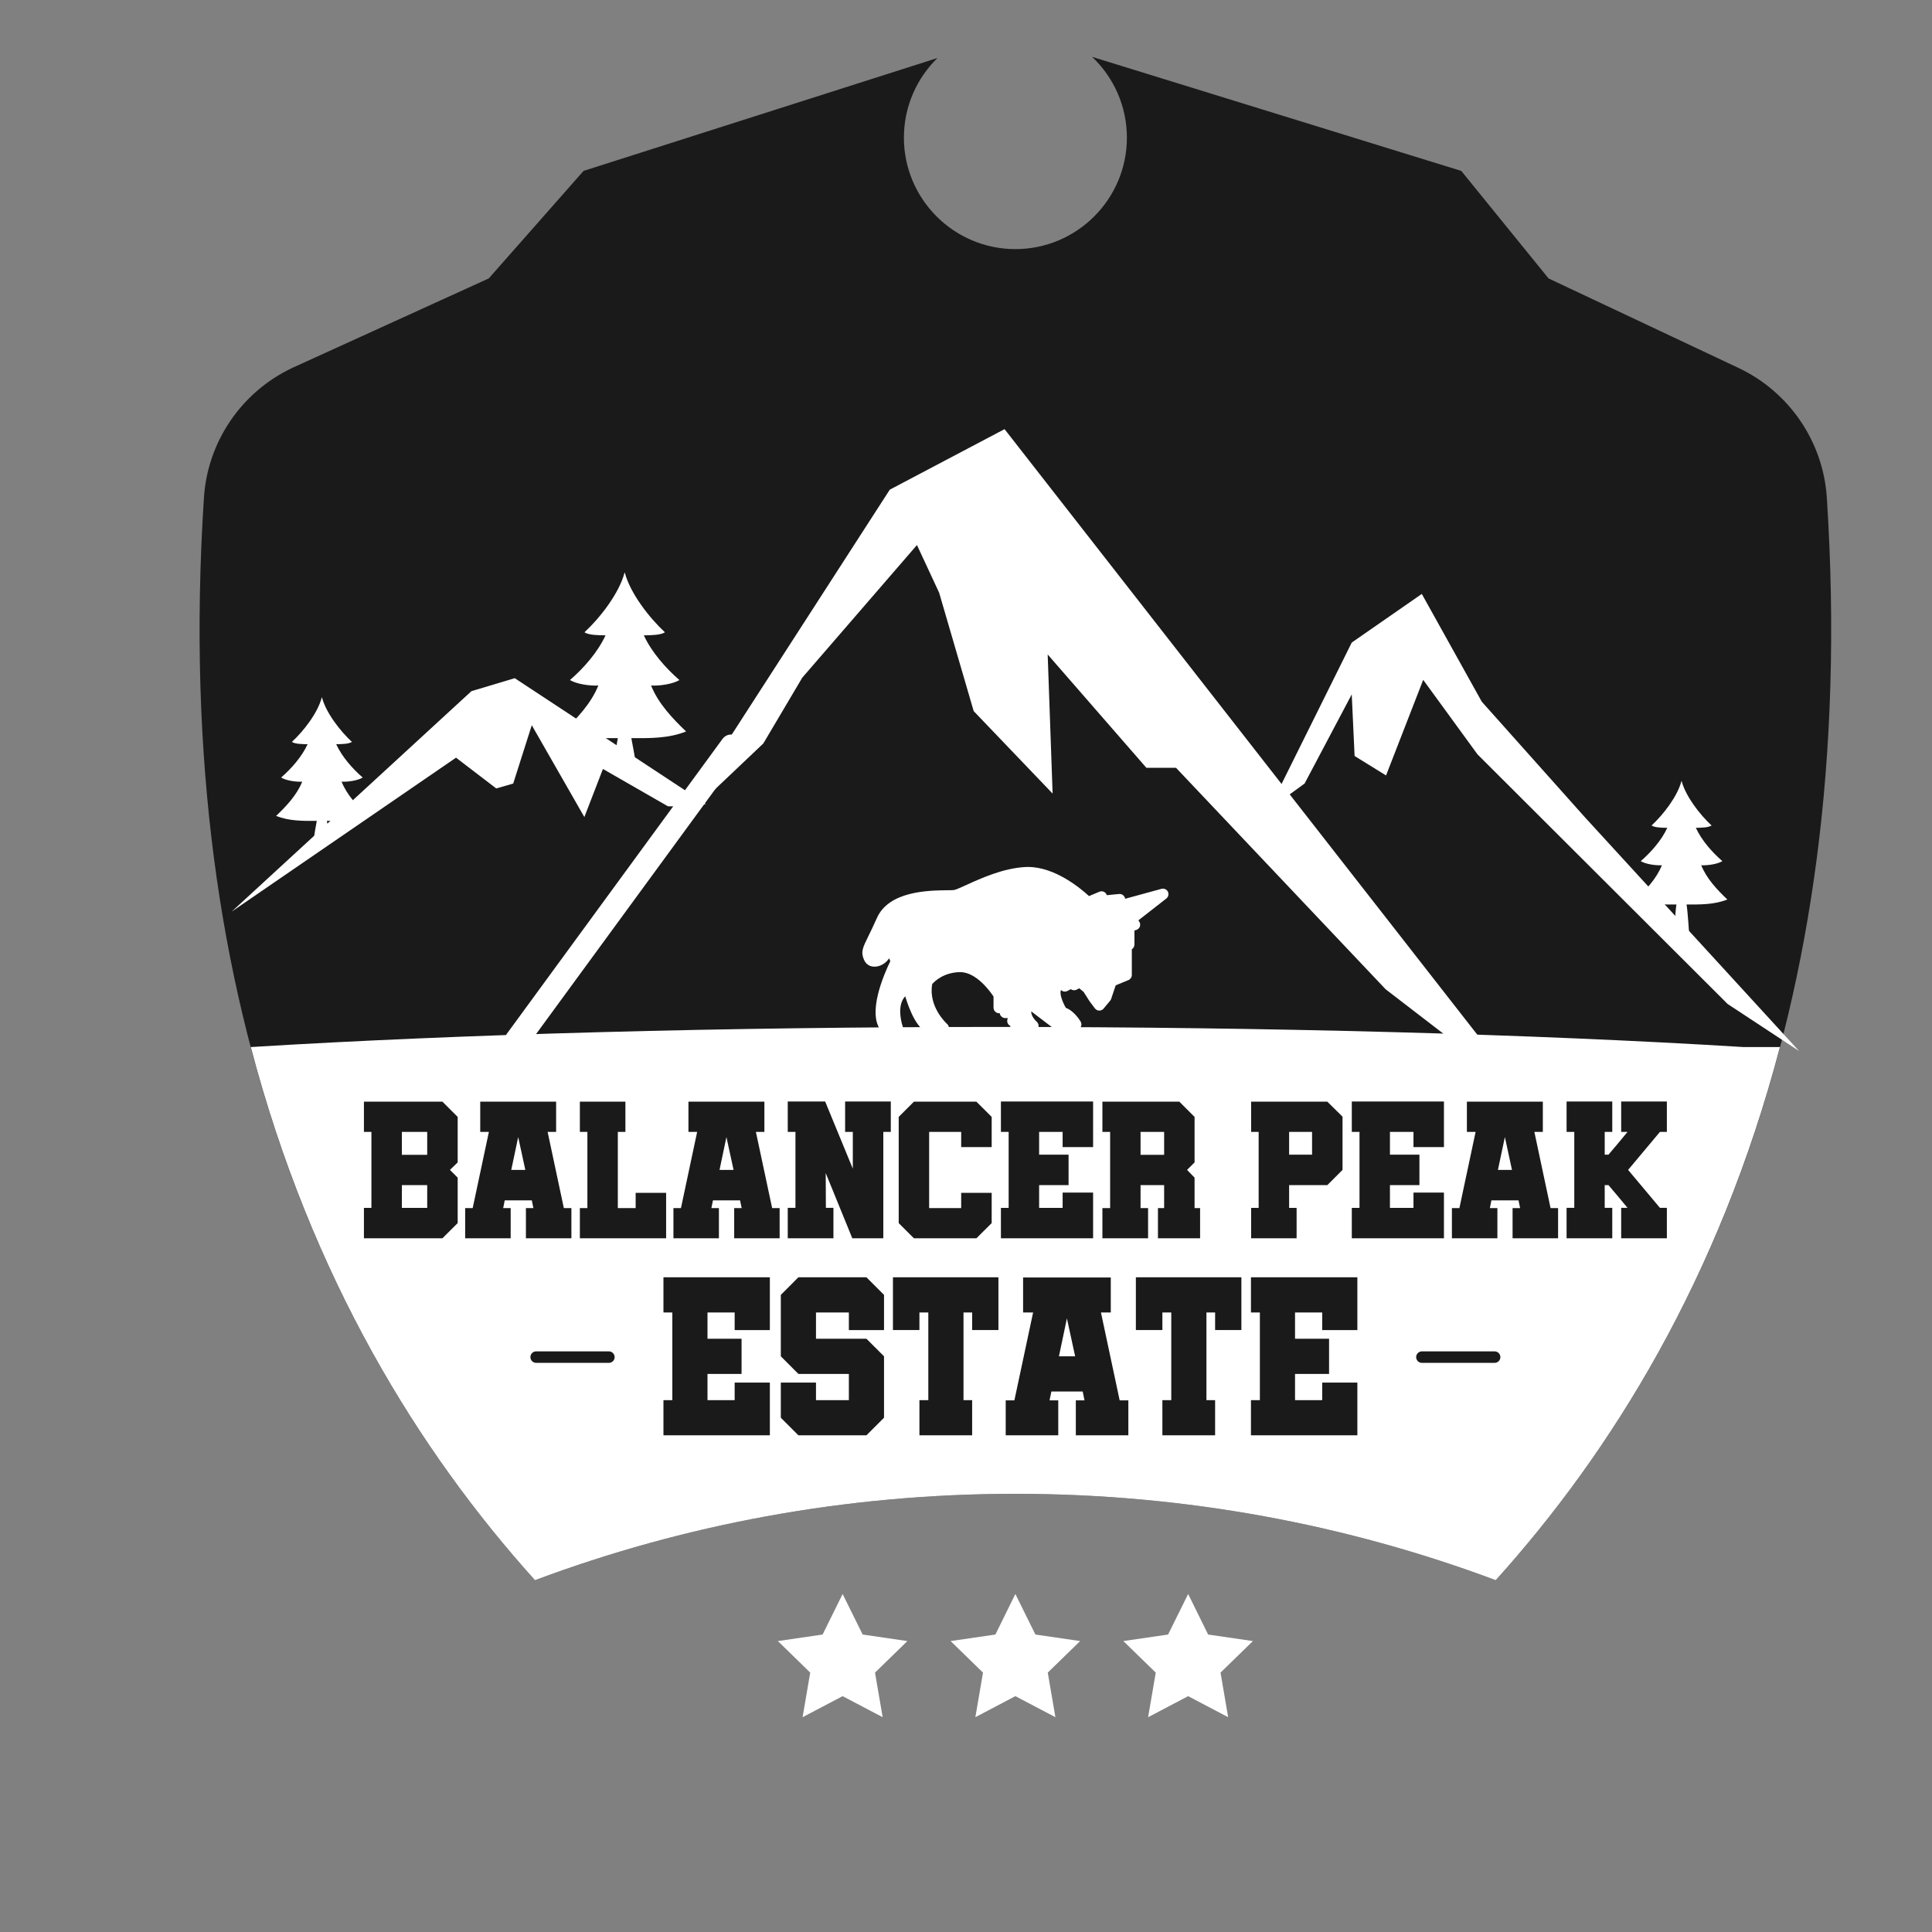 <svg width="65" height="65" viewBox="0 0 65 65" fill="none" xmlns="http://www.w3.org/2000/svg">
<rect x="0" y="0" width="65" height="65" fill="#808080" stroke="none"/>
<path d="M36.743 1.913L49.163 5.75L52.099 9.367L58.497 12.382C60.202 13.192 61.34 14.861 61.462 16.745C62.608 34.453 56.843 45.932 50.322 53.164C45.336 51.298 39.883 50.258 34.161 50.258C28.44 50.258 22.986 51.298 18 53.164C11.479 45.932 5.715 34.453 6.861 16.745C6.983 14.861 8.12 13.192 9.825 12.382L16.444 9.367L19.633 5.75L31.539 1.952C30.844 2.634 30.411 3.582 30.411 4.631C30.411 6.699 32.093 8.381 34.162 8.381C36.23 8.381 37.913 6.699 37.913 4.631C37.913 3.562 37.463 2.597 36.743 1.913V1.913Z" fill="#1A1A1A"/>
<path d="M34.161 53.628L34.835 54.992L36.34 55.212L35.251 56.273L35.508 57.773L34.161 57.065L32.815 57.773L33.072 56.273L31.982 55.212L33.489 54.992L34.161 53.628Z" fill="white"/>
<path d="M28.349 53.628L29.023 54.992L30.528 55.212L29.439 56.273L29.696 57.773L28.349 57.065L27.002 57.773L27.259 56.273L26.171 55.212L27.676 54.992L28.349 53.628Z" fill="white"/>
<path d="M39.974 53.628L40.646 54.992L42.153 55.212L41.063 56.273L41.32 57.773L39.974 57.065L38.627 57.773L38.884 56.273L37.794 55.212L39.299 54.992L39.974 53.628Z" fill="white"/>
<path d="M51.351 36.923L33.797 14.438L29.936 16.474L22.447 28.08L25.681 25.013L26.991 22.8L30.85 18.337L31.596 19.94L32.759 23.925L35.414 26.699L35.248 22.019L38.568 25.831H39.565L46.619 33.284L51.351 36.923Z" fill="white"/>
<path d="M42.69 27.235L45.478 21.618L47.835 19.982L49.853 23.608L53.316 27.489L60.527 35.36L58.124 33.778L49.709 25.38L47.882 22.873L46.632 26.089L45.574 25.435L45.478 23.362L43.891 26.362L42.69 27.235Z" fill="white"/>
<path d="M23.747 27.049L17.318 22.817L15.861 23.253L7.796 30.669L15.342 25.491L16.695 26.526L17.266 26.362L17.891 24.399L19.66 27.489L20.285 25.871L22.47 27.126L23.245 27.141" fill="white"/>
<path d="M17.343 35.504C17.256 35.504 17.168 35.467 17.096 35.396C16.939 35.235 16.923 34.957 17.058 34.772L24.303 24.867C24.439 24.682 24.676 24.661 24.833 24.82C24.99 24.982 25.006 25.262 24.871 25.447L17.626 35.35C17.552 35.452 17.448 35.504 17.343 35.504Z" fill="white"/>
<path d="M10.825 23.468C10.69 23.984 10.214 24.598 9.82 24.961C9.926 25.029 10.14 25.036 10.349 25.038C10.153 25.463 9.804 25.858 9.457 26.16C9.633 26.266 9.971 26.31 10.167 26.298C9.986 26.753 9.623 27.131 9.29 27.45C9.722 27.626 10.205 27.621 10.658 27.617C10.621 27.818 10.568 28.117 10.568 28.151C10.57 28.273 11.091 28.25 11.091 28.151C11.091 28.122 11.036 27.82 10.998 27.617C11.452 27.621 11.938 27.626 12.37 27.45C12.037 27.131 11.674 26.753 11.492 26.298C11.688 26.31 12.027 26.266 12.203 26.16C11.855 25.858 11.507 25.463 11.311 25.038C11.52 25.036 11.734 25.029 11.84 24.961C11.448 24.598 10.969 23.984 10.834 23.468H10.825Z" fill="white"/>
<path d="M21.012 19.268C20.83 19.961 20.191 20.785 19.663 21.273C19.806 21.365 20.09 21.372 20.372 21.375C20.109 21.945 19.643 22.473 19.175 22.88C19.412 23.021 19.865 23.081 20.13 23.063C19.886 23.673 19.399 24.182 18.953 24.609C19.531 24.844 20.179 24.838 20.786 24.834C20.738 25.102 20.667 25.504 20.667 25.549C20.667 25.714 21.367 25.682 21.367 25.549C21.367 25.509 21.292 25.104 21.241 24.834C21.851 24.838 22.502 24.845 23.082 24.609C22.636 24.182 22.148 23.673 21.905 23.063C22.169 23.081 22.622 23.021 22.858 22.88C22.392 22.473 21.925 21.945 21.661 21.375C21.943 21.372 22.227 21.365 22.371 21.273C21.844 20.785 21.204 19.961 21.021 19.268H21.012Z" fill="white"/>
<path d="M34.582 29.167C34.552 29.167 34.523 29.169 34.493 29.17C33.741 29.212 33.001 29.551 32.512 29.774C32.339 29.853 32.159 29.934 32.096 29.944C32.053 29.951 31.971 29.951 31.862 29.951C31.229 29.96 29.909 29.976 29.503 30.884C29.378 31.166 29.279 31.366 29.205 31.517C29.022 31.891 28.953 32.031 29.072 32.299C29.156 32.488 29.351 32.566 29.569 32.501C29.705 32.46 29.836 32.364 29.913 32.239C29.926 32.274 29.939 32.308 29.953 32.34C29.76 32.735 29.134 34.131 29.67 34.712C29.705 34.751 29.755 34.773 29.807 34.773H30.193C30.254 34.773 30.311 34.742 30.346 34.693C30.381 34.644 30.389 34.581 30.369 34.525C30.366 34.517 30.136 33.858 30.455 33.518C30.591 33.973 30.879 34.712 31.308 34.773H31.739C31.816 34.773 31.886 34.725 31.913 34.653C31.941 34.58 31.92 34.499 31.862 34.448C31.855 34.442 31.226 33.877 31.363 33.108C31.445 33.014 31.749 32.717 32.293 32.706H32.306C32.846 32.706 33.312 33.354 33.426 33.527V33.903C33.426 33.968 33.461 34.028 33.516 34.063C33.552 34.084 33.594 34.093 33.635 34.087C33.639 34.128 33.657 34.164 33.686 34.193C33.721 34.231 33.768 34.253 33.819 34.253H33.905L33.892 34.302C33.87 34.388 33.911 34.477 33.991 34.516V34.587C33.991 34.641 34.014 34.69 34.053 34.727C34.088 34.756 34.131 34.773 34.176 34.773C34.184 34.773 34.193 34.772 34.2 34.772L34.779 34.696C34.852 34.688 34.912 34.636 34.934 34.567C34.956 34.497 34.933 34.422 34.878 34.372C34.853 34.35 34.688 34.196 34.694 34.026L35.506 34.645C35.541 34.671 35.58 34.688 35.628 34.683L36.207 34.654C36.271 34.65 36.331 34.613 36.361 34.555C36.392 34.499 36.391 34.431 36.359 34.374C36.336 34.335 36.139 34.011 35.859 33.908C35.743 33.707 35.636 33.421 35.698 33.309C35.716 33.326 35.738 33.341 35.763 33.35C35.812 33.369 35.866 33.363 35.913 33.339L36.028 33.28C36.083 33.322 36.161 33.329 36.227 33.294L36.309 33.249L36.458 33.373L36.658 33.688L36.837 33.926C36.871 33.971 36.924 33.999 36.98 34C37.039 34.002 37.092 33.977 37.129 33.934L37.351 33.666C37.365 33.647 37.377 33.627 37.384 33.605L37.537 33.15L37.963 32.975C38.032 32.946 38.079 32.879 38.079 32.803V31.936C38.133 31.903 38.167 31.843 38.167 31.777V31.306L38.229 31.287C38.287 31.269 38.333 31.224 38.352 31.166C38.369 31.11 38.359 31.045 38.323 30.997L38.299 30.964L39.24 30.23C39.309 30.175 39.331 30.079 39.292 29.999C39.253 29.921 39.163 29.882 39.077 29.904L37.854 30.238C37.848 30.196 37.829 30.158 37.798 30.129C37.759 30.09 37.704 30.072 37.652 30.077L37.238 30.117C37.232 30.1 37.223 30.081 37.212 30.065C37.162 29.994 37.068 29.968 36.988 30.001L36.639 30.148C36.359 29.89 35.494 29.165 34.582 29.168L34.582 29.167Z" fill="white"/>
<path d="M56.57 26.28C56.435 26.796 55.958 27.41 55.565 27.773C55.671 27.842 55.884 27.848 56.094 27.851C55.898 28.275 55.548 28.67 55.201 28.972C55.377 29.078 55.715 29.122 55.912 29.11C55.73 29.565 55.367 29.944 55.035 30.262C55.467 30.438 55.949 30.433 56.402 30.43C56.366 30.63 56.313 31.487 56.313 31.521C56.314 31.643 56.836 31.62 56.836 31.521C56.836 31.492 56.78 30.632 56.742 30.43C57.196 30.433 57.682 30.438 58.114 30.262C57.781 29.944 57.418 29.565 57.236 29.11C57.433 29.122 57.771 29.078 57.947 28.972C57.6 28.67 57.251 28.275 57.055 27.851C57.264 27.848 57.478 27.842 57.584 27.773C57.192 27.41 56.714 26.796 56.578 26.28H56.57Z" fill="white"/>
<path d="M33.538 34.55C24.381 34.551 15.513 34.791 8.438 35.227C10.481 43.005 14.104 48.843 17.999 53.164C22.986 51.298 28.439 50.258 34.161 50.258C39.883 50.258 45.336 51.298 50.322 53.164C54.218 48.843 57.841 43.005 59.884 35.227H58.659C51.578 34.79 42.702 34.551 33.538 34.55V34.55ZM26.503 37.058H27.761L28.692 39.319V38.081H28.433V37.058H29.97V38.081H29.718V41.661H28.675L27.78 39.466L27.786 40.637H28.04V41.661H26.503V40.637H26.762V38.081H26.503L26.503 37.058ZM33.675 37.058H36.776V38.593H35.751V38.081H34.96V38.847H35.951V39.872H34.96V40.638H35.751V40.124H36.776V41.661H33.675V40.638H33.935V38.081H33.675V37.058ZM45.48 37.058H48.58V38.593H47.555V38.081H46.763V38.847H47.755V39.872H46.763V40.638H47.555V40.124H48.58V41.661H45.48V40.638H45.739V38.081H45.48V37.058ZM52.706 37.058H54.243V38.081H53.989V38.847H54.116C54.226 38.719 54.333 38.591 54.439 38.465C54.544 38.338 54.65 38.211 54.756 38.081H54.543V37.058H56.08V38.081H55.847L54.776 39.36L55.847 40.637H56.08V41.661H54.543V40.637H54.756C54.65 40.508 54.544 40.381 54.439 40.254C54.333 40.127 54.226 40 54.116 39.872H53.989V40.637H54.243V41.661H52.706V40.637H52.965V38.081H52.706V37.058ZM12.244 37.064H14.885L15.398 37.577V39.108L15.138 39.36L15.398 39.62V41.149L14.885 41.661H12.244V40.638H12.496V38.081H12.244V37.064ZM16.157 37.064H18.71V38.081H18.424L18.97 40.645H19.224V41.661H17.694V40.645H17.946L17.892 40.385H16.981L16.929 40.645H17.181V41.661H15.65V40.645H15.903L16.448 38.081H16.157V37.064ZM19.509 37.064H21.041V38.081H20.786V40.645H21.386V40.132H22.411V41.661H19.509V40.645H19.762V38.081H19.509V37.064ZM23.162 37.064H25.717V38.081H25.431L25.978 40.645H26.23V41.661H24.701V40.645H24.953L24.898 40.385H23.987L23.934 40.645H24.187V41.661H22.657V40.645H22.91L23.455 38.081H23.162V37.064ZM30.748 37.064H32.85L33.364 37.577V38.593H32.338V38.081H31.26V40.645H32.338V40.132H33.364V41.15L32.85 41.661H30.748L30.236 41.15V37.577L30.748 37.064ZM37.089 37.064H39.677L40.19 37.577V39.108L39.937 39.36L40.19 39.62V40.645H40.376V41.661H38.958V40.645H39.166V39.872H38.373V40.645H38.626V41.661H37.089V40.645H37.349V38.081H37.089V37.064ZM42.093 37.064H44.656L45.168 37.569V39.36L44.656 39.872H43.371V40.638H43.623V41.661H42.093V40.638H42.346V38.081H42.093V37.064ZM49.352 37.064H51.907V38.081H51.622L52.167 40.645H52.42V41.661H50.889V40.645H51.143L51.088 40.385H50.177L50.125 40.645H50.378V41.661H48.848V40.645H49.1L49.645 38.081H49.352V37.064ZM13.521 38.081V38.853H14.373V38.081H13.521ZM38.373 38.081V38.853H39.166V38.081H38.373ZM43.371 38.081V38.847H44.143V38.081H43.371ZM17.434 38.255L17.201 39.36H17.674L17.434 38.255ZM24.44 38.255L24.208 39.36H24.68L24.44 38.255ZM50.63 38.255L50.396 39.36H50.869L50.63 38.255ZM13.521 39.872V40.638H14.373V39.872H13.521ZM22.321 42.973H25.901V44.749H24.717V44.156H23.803V45.04H24.949V46.224H23.803V47.106H24.717V46.515H25.901V48.289H22.321V47.106H22.62V44.156H22.321V42.973ZM26.861 42.973H29.15L29.742 43.565V44.749H28.559V44.156H27.453V45.04H29.15L29.742 45.631V47.698L29.15 48.289H26.861L26.27 47.698V46.515H27.453V47.106H28.559V46.224H26.861L26.27 45.631V43.565L26.861 42.973ZM30.042 42.973H33.591V44.747H32.707V44.156H32.416V47.106H32.707V48.289H30.933V47.106H31.232V44.156H30.933V44.747H30.042V42.973ZM38.215 42.973H41.765V44.747H40.881V44.156H40.589V47.106H40.881V48.289H39.107V47.106H39.406V44.156H39.107V44.747H38.215V42.973ZM42.087 42.973H45.667V44.749H44.484V44.156H43.57V45.04H44.715V46.224H43.57V47.106H44.484V46.515H45.667V48.289H42.087V47.106H42.387V44.156H42.087V42.973ZM34.421 42.98H37.371V44.156H37.04L37.67 47.113H37.962V48.289H36.195V47.113H36.487L36.426 46.815H35.373L35.311 47.113H35.604V48.289H33.836V47.113H34.128L34.758 44.156H34.421V42.98ZM35.895 44.355L35.627 45.631H36.172L35.895 44.355ZM18.039 45.465H20.485C20.591 45.465 20.679 45.553 20.679 45.659C20.679 45.766 20.591 45.852 20.485 45.852H18.039C17.931 45.852 17.845 45.766 17.845 45.659C17.845 45.553 17.931 45.465 18.039 45.465ZM47.838 45.465H50.285C50.391 45.465 50.479 45.553 50.479 45.659C50.479 45.766 50.391 45.852 50.285 45.852H47.838C47.731 45.852 47.645 45.766 47.645 45.659C47.645 45.553 47.731 45.465 47.838 45.465Z" fill="white"/>
</svg>
